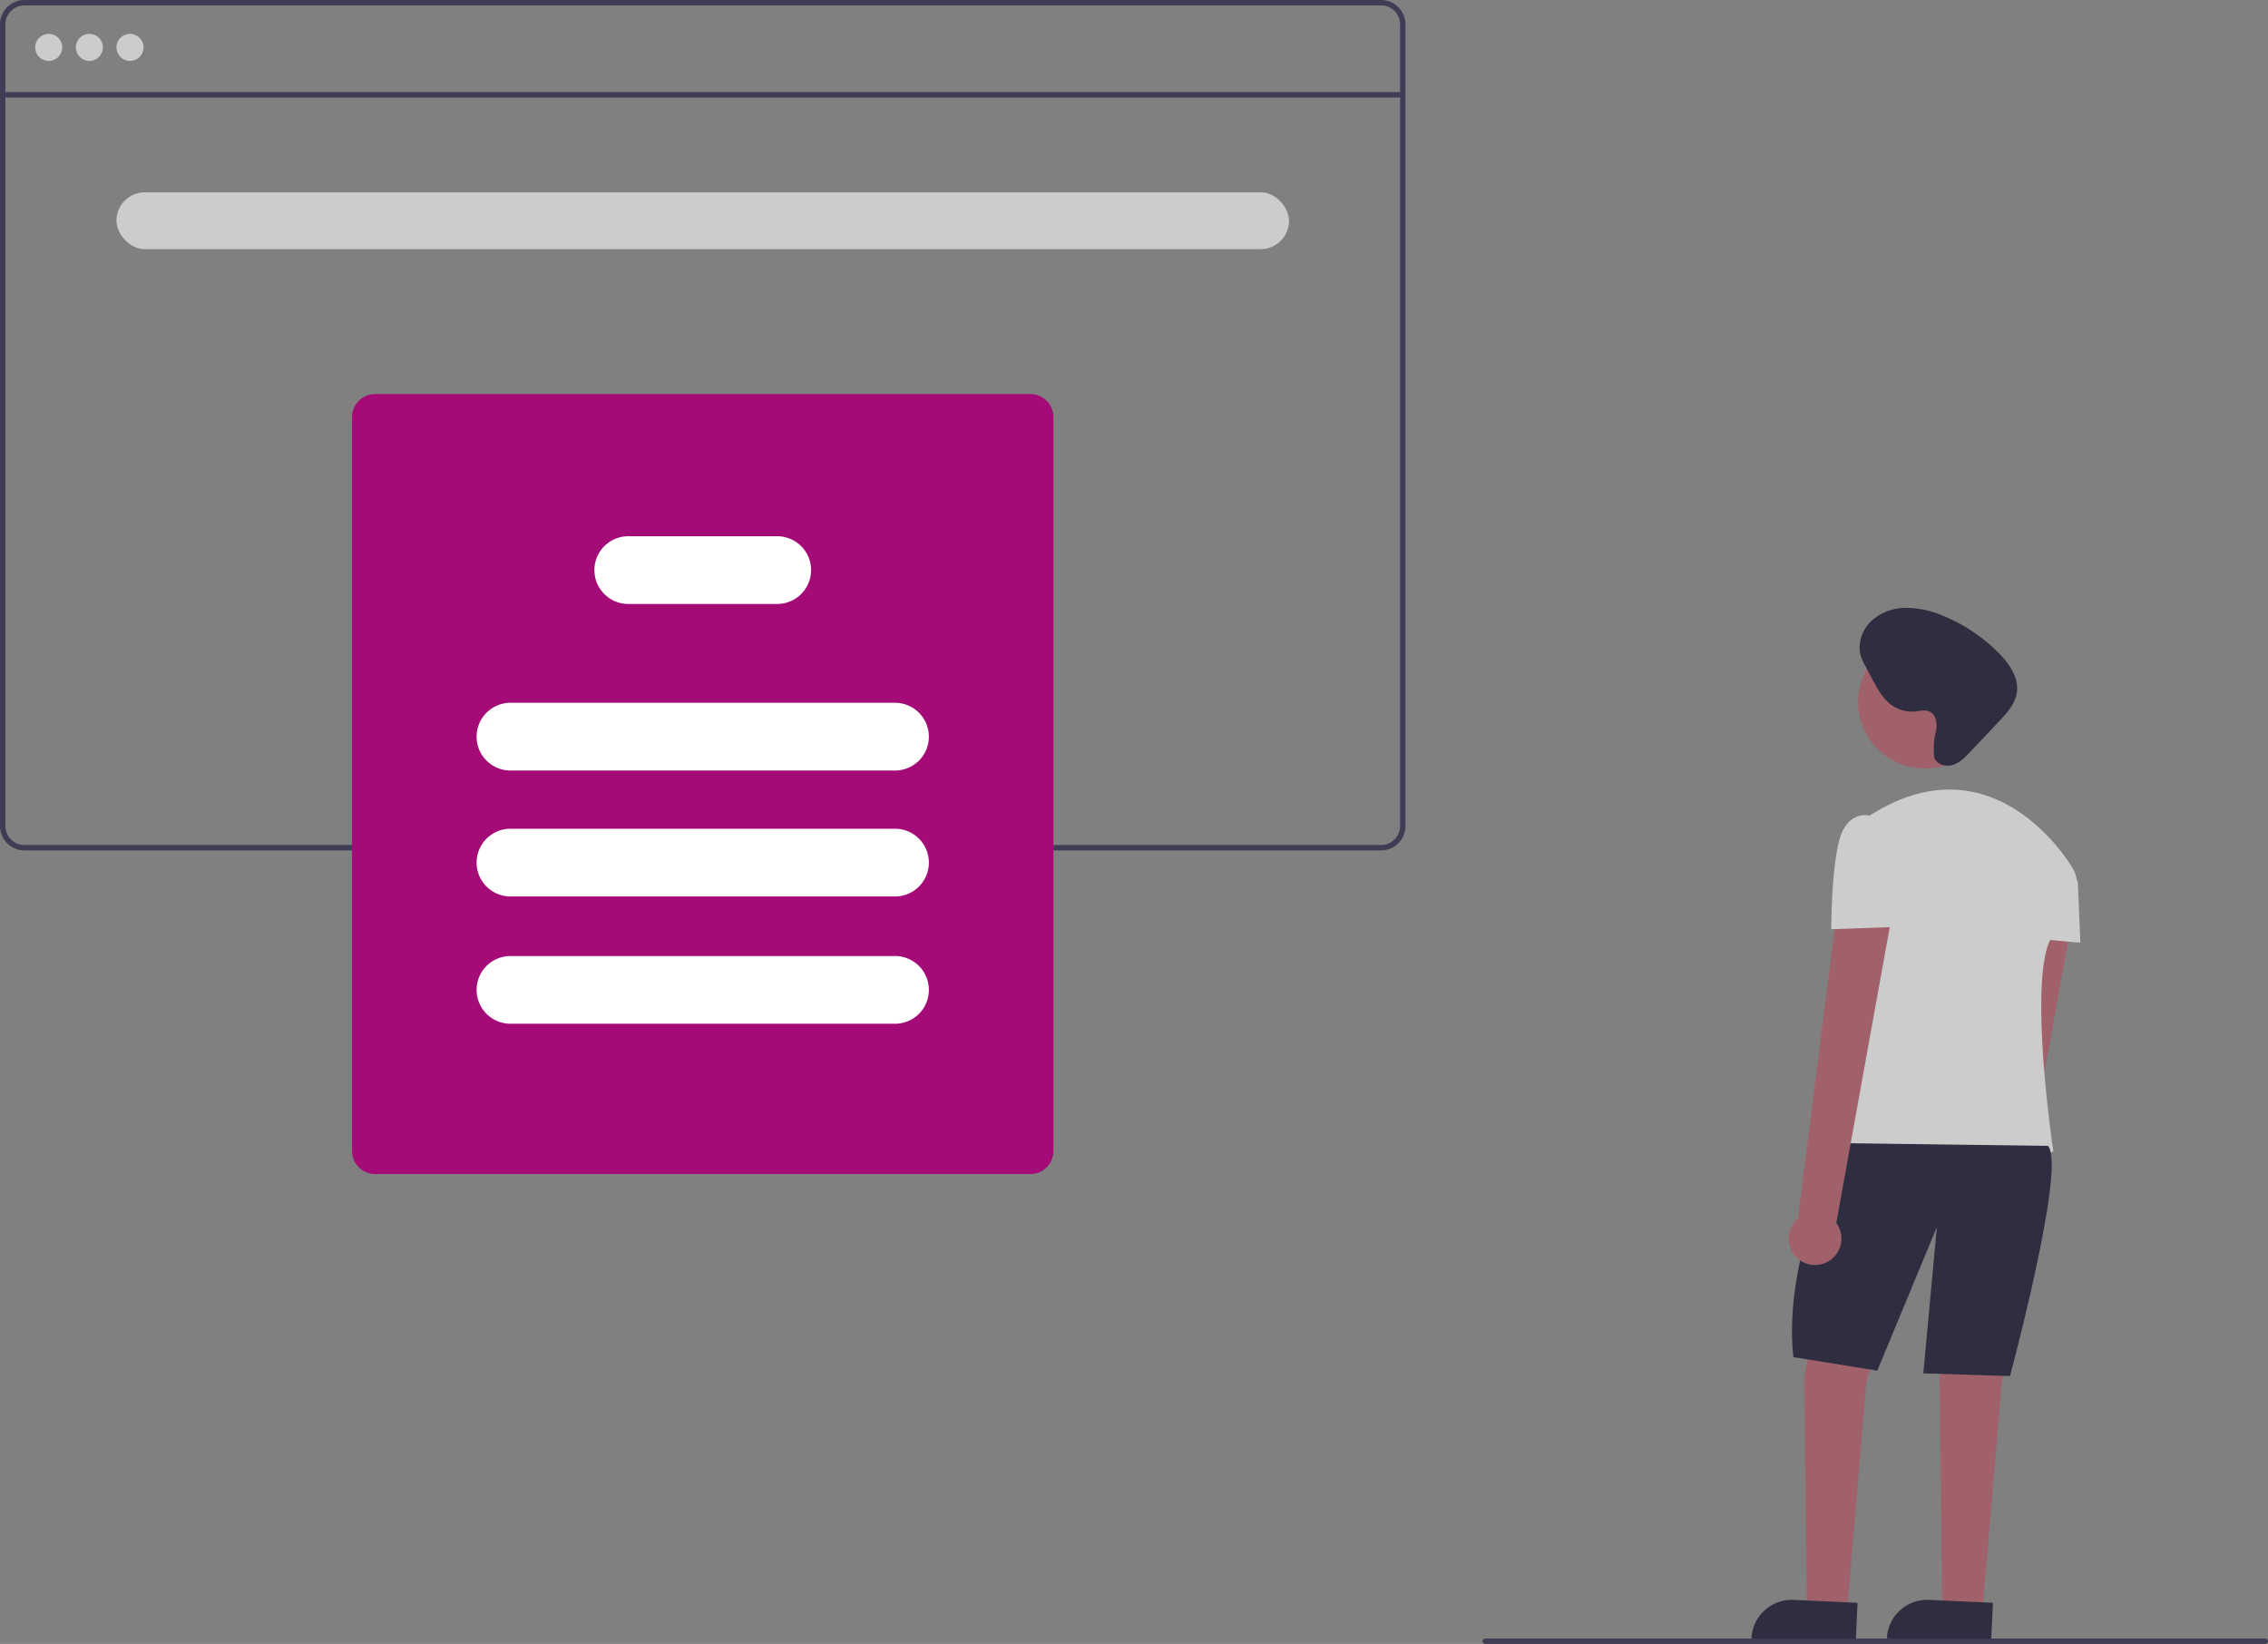 <svg xmlns="http://www.w3.org/2000/svg" data-name="Layer 1" width="837.5" height="606.999" viewBox="0 0 837.5 606.999" xmlns:xlink="http://www.w3.org/1999/xlink"><rect x="0" y="0" width="837.5" height="606.999" fill="#808080" stroke="none"/><path d="M691.25,146.5h-501a9.014,9.014,0,0,0-9,9v296a9.014,9.014,0,0,0,9,9h501a9.014,9.014,0,0,0,9-9v-296A9.014,9.014,0,0,0,691.25,146.5Zm7,305a7.008,7.008,0,0,1-7,7h-501a7.008,7.008,0,0,1-7-7v-296a7.008,7.008,0,0,1,7-7h501a7.008,7.008,0,0,1,7,7Z" transform="translate(-181.25 -146.5)" fill="#3f3d56"/><rect x="1" y="34" width="517" height="2" fill="#3f3d56"/><circle cx="18" cy="17.5" r="5" fill="#ccc"/><circle cx="33" cy="17.5" r="5" fill="#ccc"/><circle cx="48" cy="17.5" r="5" fill="#ccc"/><path d="M561.75,580h-242a8.51,8.51,0,0,1-8.5-8.5v-271a8.51,8.51,0,0,1,8.5-8.5h242a8.509,8.509,0,0,1,8.5,8.5v271A8.51,8.51,0,0,1,561.75,580Z" transform="translate(-181.25 -146.5)" fill="#a50b77"/><path d="M511.75,431h-142a12.5,12.5,0,0,1,0-25h142a12.5,12.5,0,0,1,0,25Z" transform="translate(-181.25 -146.5)" fill="#fff"/><path d="M511.75,477.5h-142a12.5,12.5,0,0,1,0-25h142a12.5,12.5,0,0,1,0,25Z" transform="translate(-181.25 -146.5)" fill="#fff"/><path d="M511.75,524.5h-142a12.5,12.5,0,1,1,0-25h142a12.5,12.5,0,0,1,0,25Z" transform="translate(-181.25 -146.5)" fill="#fff"/><path d="M468.25,369.5h-55a12.5,12.5,0,0,1,0-25h55a12.5,12.5,0,0,1,0,25Z" transform="translate(-181.25 -146.5)" fill="#fff"/><rect x="43" y="71" width="433" height="21" rx="10.5" fill="#ccc"/><path d="M920.867,622.523a9.691,9.691,0,0,0,3.465-14.45l22.582-124.975-21.073-.278-15.682,123.584a9.743,9.743,0,0,0,10.707,16.119Z" transform="translate(-181.25 -146.5)" fill="#a0616a"/><polygon points="674.215 470.097 666.215 508.097 667.215 593.097 682.215 593.097 689.215 510.097 700.215 475.097 674.215 470.097" fill="#a0616a"/><polygon points="724.215 470.097 716.215 508.097 717.215 593.097 732.215 593.097 739.215 510.097 750.215 475.097 724.215 470.097" fill="#a0616a"/><path d="M843.216,737.425h23.644a0,0,0,0,1,0,0v14.887a0,0,0,0,1,0,0H828.33a0,0,0,0,1,0,0v0A14.887,14.887,0,0,1,843.216,737.425Z" transform="translate(-146.602 -184.168) rotate(2.599)" fill="#2f2e41"/><path d="M893.216,737.425h23.644a0,0,0,0,1,0,0v14.887a0,0,0,0,1,0,0H878.33a0,0,0,0,1,0,0v0A14.887,14.887,0,0,1,893.216,737.425Z" transform="translate(-146.551 -186.436) rotate(2.599)" fill="#2f2e41"/><circle cx="710.715" cy="259.18" r="24.561" fill="#a0616a"/><path d="M946.243,466.43c-8.127-12.752-35.166-44.527-75.278-18.332,0,0,9.5,79.5-13.5,122.5,0,0,53,16,82,1,0,0-10-67,0-80a53.904,53.904,0,0,0,8.013-13.726A12.891,12.891,0,0,0,946.243,466.43Z" transform="translate(-181.25 -146.5)" fill="#ccc"/><path d="M936.465,465.598l9.814,4.089a3.718,3.718,0,0,1,2.285,3.278l.901,21.633-22-2Z" transform="translate(-181.25 -146.5)" fill="#ccc"/><path d="M861.465,568.598s-22,41-18,79l31,5,22-53-5,54,32,1s21-78,14-85Z" transform="translate(-181.25 -146.5)" fill="#2f2e41"/><path d="M855.867,612.523a9.691,9.691,0,0,0,3.465-14.45l22.582-124.975-21.073-.278-15.682,123.584a9.743,9.743,0,0,0,10.707,16.119Z" transform="translate(-181.25 -146.5)" fill="#a0616a"/><path d="M880.465,448.598l-9-1s-8-2-11,9-3,33-3,33l28-1Z" transform="translate(-181.25 -146.5)" fill="#ccc"/><path d="M895.899,417.505c.882-3.062.627-7.205-2.341-8.363-1.547-.603-3.272-.127-4.924.042a13.141,13.141,0,0,1-9.081-2.499c-3.071-2.283-4.967-5.772-6.768-9.147l-2.724-5.106a22.18,22.18,0,0,1-1.546-3.327c-1.516-4.507.13-9.726,3.499-13.082a18.976,18.976,0,0,1,12.963-5.082,34.984,34.984,0,0,1,13.851,2.967,61.261,61.261,0,0,1,20.653,13.875c3.832,3.92,7.32,9.027,6.52,14.45-.623,4.221-3.7,7.602-6.635,10.7l-10.645,11.237c-1.885,1.99-3.9,4.061-6.532,4.826s-6.023-.359-6.741-3.004C895.45,425.991,895.017,420.567,895.899,417.505Z" transform="translate(-181.25 -146.5)" fill="#2f2e41"/><path d="M1018.75,752.5a1.003,1.003,0,0,1-1,1h-288a1,1,0,0,1,0-2h288A1.003,1.003,0,0,1,1018.75,752.5Z" transform="translate(-181.25 -146.5)" fill="#3f3d56"/></svg>